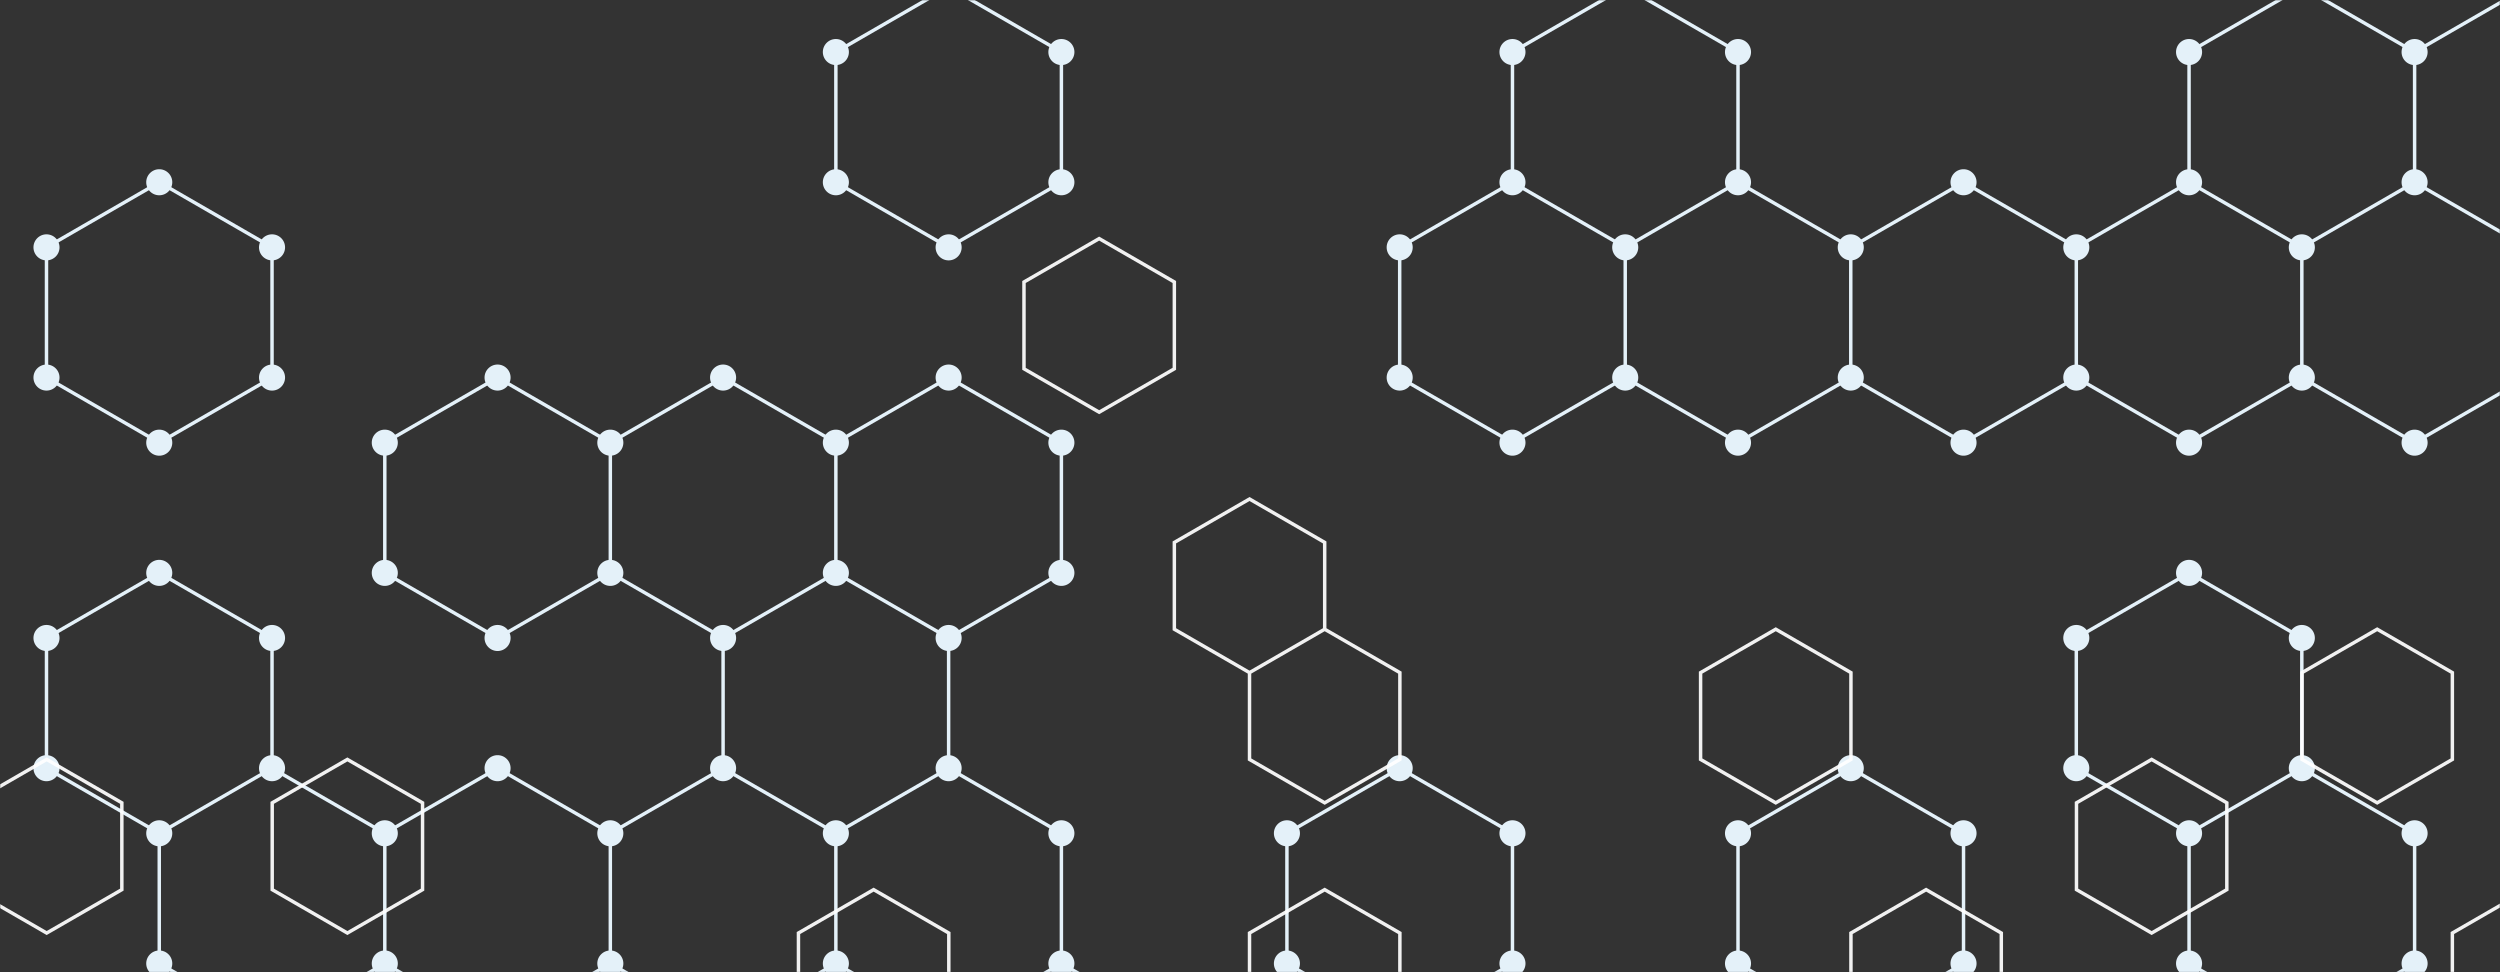 <svg xmlns="http://www.w3.org/2000/svg" version="1.1" xmlns:xlink="http://www.w3.org/1999/xlink" xmlns:svgjs="http://svgjs.com/svgjs" width="1440" height="560" preserveAspectRatio="none" viewBox="0 0 1440 560"><rect x="0" y="0" width="1440" height="560" fill="#333333" stroke="none"/><g mask="url(&quot;#SvgjsMask1011&quot;)" fill="none"><path d="M91.73 104.98L156.69 142.48L156.69 217.48L91.73 254.98L26.78 217.48L26.78 142.48zM91.73 329.98L156.69 367.48L156.69 442.48L91.73 479.98L26.78 442.48L26.78 367.48zM156.69 442.48L221.64 479.98L221.64 554.98L156.69 592.48L91.73 554.98L91.73 479.98zM286.6 217.48L351.55 254.98L351.55 329.98L286.6 367.48L221.64 329.98L221.64 254.98zM286.6 442.48L351.55 479.98L351.55 554.98L286.6 592.48L221.64 554.98L221.64 479.98zM351.55 554.98L416.5 592.48L416.5 667.48L351.55 704.98L286.6 667.48L286.6 592.48zM416.5 217.48L481.46 254.98L481.46 329.98L416.5 367.48L351.55 329.98L351.55 254.98zM481.46 329.98L546.41 367.48L546.41 442.48L481.46 479.98L416.5 442.48L416.5 367.48zM416.5 442.48L481.46 479.98L481.46 554.98L416.5 592.48L351.55 554.98L351.55 479.98zM546.41 -7.52L611.36 29.98L611.36 104.98L546.41 142.48L481.46 104.98L481.46 29.98zM546.41 217.48L611.36 254.98L611.36 329.98L546.41 367.48L481.46 329.98L481.46 254.98zM546.41 442.48L611.36 479.98L611.36 554.98L546.41 592.48L481.46 554.98L481.46 479.98zM611.36 554.98L676.32 592.48L676.32 667.48L611.36 704.98L546.41 667.48L546.41 592.48zM871.18 104.98L936.13 142.48L936.13 217.48L871.18 254.98L806.22 217.48L806.22 142.48zM806.22 442.48L871.18 479.98L871.18 554.98L806.22 592.48L741.27 554.98L741.27 479.98zM936.13 -7.52L1001.09 29.98L1001.09 104.98L936.13 142.48L871.18 104.98L871.18 29.98zM1001.09 104.98L1066.04 142.48L1066.04 217.48L1001.09 254.98L936.13 217.48L936.13 142.48zM1130.99 104.98L1195.95 142.48L1195.95 217.48L1130.99 254.98L1066.04 217.48L1066.04 142.48zM1066.04 442.48L1130.99 479.98L1130.99 554.98L1066.04 592.48L1001.09 554.98L1001.09 479.98zM1260.9 104.98L1325.85 142.48L1325.85 217.48L1260.9 254.98L1195.95 217.48L1195.95 142.48zM1260.9 329.98L1325.85 367.48L1325.85 442.48L1260.9 479.98L1195.95 442.48L1195.95 367.48zM1325.86 -7.52L1390.81 29.98L1390.81 104.98L1325.86 142.48L1260.9 104.98L1260.9 29.98zM1390.81 104.98L1455.76 142.48L1455.76 217.48L1390.81 254.98L1325.86 217.48L1325.86 142.48zM1325.86 442.48L1390.81 479.98L1390.81 554.98L1325.86 592.48L1260.9 554.98L1260.9 479.98zM1455.76 -7.52L1520.72 29.98L1520.72 104.98L1455.76 142.48L1390.81 104.98L1390.81 29.98zM1520.72 104.98L1585.67 142.48L1585.67 217.48L1520.72 254.98L1455.76 217.48L1455.76 142.48z" stroke="rgba(228, 241, 249, 1)" stroke-width="2"></path><path d="M84.23 104.98 a7.5 7.5 0 1 0 15 0 a7.5 7.5 0 1 0 -15 0zM149.19 142.48 a7.5 7.5 0 1 0 15 0 a7.5 7.5 0 1 0 -15 0zM149.19 217.48 a7.5 7.5 0 1 0 15 0 a7.5 7.5 0 1 0 -15 0zM84.23 254.98 a7.5 7.5 0 1 0 15 0 a7.5 7.5 0 1 0 -15 0zM19.28 217.48 a7.5 7.5 0 1 0 15 0 a7.5 7.5 0 1 0 -15 0zM19.28 142.48 a7.5 7.5 0 1 0 15 0 a7.5 7.5 0 1 0 -15 0zM84.23 329.98 a7.5 7.5 0 1 0 15 0 a7.5 7.5 0 1 0 -15 0zM149.19 367.48 a7.5 7.5 0 1 0 15 0 a7.5 7.5 0 1 0 -15 0zM149.19 442.48 a7.5 7.5 0 1 0 15 0 a7.5 7.5 0 1 0 -15 0zM84.23 479.98 a7.5 7.5 0 1 0 15 0 a7.5 7.5 0 1 0 -15 0zM19.28 442.48 a7.5 7.5 0 1 0 15 0 a7.5 7.5 0 1 0 -15 0zM19.28 367.48 a7.5 7.5 0 1 0 15 0 a7.5 7.5 0 1 0 -15 0zM214.14 479.98 a7.5 7.5 0 1 0 15 0 a7.5 7.5 0 1 0 -15 0zM214.14 554.98 a7.5 7.5 0 1 0 15 0 a7.5 7.5 0 1 0 -15 0zM149.19 592.48 a7.5 7.5 0 1 0 15 0 a7.5 7.5 0 1 0 -15 0zM84.23 554.98 a7.5 7.5 0 1 0 15 0 a7.5 7.5 0 1 0 -15 0zM279.1 217.48 a7.5 7.5 0 1 0 15 0 a7.5 7.5 0 1 0 -15 0zM344.05 254.98 a7.5 7.5 0 1 0 15 0 a7.5 7.5 0 1 0 -15 0zM344.05 329.98 a7.5 7.5 0 1 0 15 0 a7.5 7.5 0 1 0 -15 0zM279.1 367.48 a7.5 7.5 0 1 0 15 0 a7.5 7.5 0 1 0 -15 0zM214.14 329.98 a7.5 7.5 0 1 0 15 0 a7.5 7.5 0 1 0 -15 0zM214.14 254.98 a7.5 7.5 0 1 0 15 0 a7.5 7.5 0 1 0 -15 0zM279.1 442.48 a7.5 7.5 0 1 0 15 0 a7.5 7.5 0 1 0 -15 0zM344.05 479.98 a7.5 7.5 0 1 0 15 0 a7.5 7.5 0 1 0 -15 0zM344.05 554.98 a7.5 7.5 0 1 0 15 0 a7.5 7.5 0 1 0 -15 0zM279.1 592.48 a7.5 7.5 0 1 0 15 0 a7.5 7.5 0 1 0 -15 0zM409 592.48 a7.5 7.5 0 1 0 15 0 a7.5 7.5 0 1 0 -15 0zM409 667.48 a7.5 7.5 0 1 0 15 0 a7.5 7.5 0 1 0 -15 0zM344.05 704.98 a7.5 7.5 0 1 0 15 0 a7.5 7.5 0 1 0 -15 0zM279.1 667.48 a7.5 7.5 0 1 0 15 0 a7.5 7.5 0 1 0 -15 0zM409 217.48 a7.5 7.5 0 1 0 15 0 a7.5 7.5 0 1 0 -15 0zM473.96 254.98 a7.5 7.5 0 1 0 15 0 a7.5 7.5 0 1 0 -15 0zM473.96 329.98 a7.5 7.5 0 1 0 15 0 a7.5 7.5 0 1 0 -15 0zM409 367.48 a7.5 7.5 0 1 0 15 0 a7.5 7.5 0 1 0 -15 0zM538.91 367.48 a7.5 7.5 0 1 0 15 0 a7.5 7.5 0 1 0 -15 0zM538.91 442.48 a7.5 7.5 0 1 0 15 0 a7.5 7.5 0 1 0 -15 0zM473.96 479.98 a7.5 7.5 0 1 0 15 0 a7.5 7.5 0 1 0 -15 0zM409 442.48 a7.5 7.5 0 1 0 15 0 a7.5 7.5 0 1 0 -15 0zM473.96 554.98 a7.5 7.5 0 1 0 15 0 a7.5 7.5 0 1 0 -15 0zM538.91 -7.52 a7.5 7.5 0 1 0 15 0 a7.5 7.5 0 1 0 -15 0zM603.86 29.98 a7.5 7.5 0 1 0 15 0 a7.5 7.5 0 1 0 -15 0zM603.86 104.98 a7.5 7.5 0 1 0 15 0 a7.5 7.5 0 1 0 -15 0zM538.91 142.48 a7.5 7.5 0 1 0 15 0 a7.5 7.5 0 1 0 -15 0zM473.96 104.98 a7.5 7.5 0 1 0 15 0 a7.5 7.5 0 1 0 -15 0zM473.96 29.98 a7.5 7.5 0 1 0 15 0 a7.5 7.5 0 1 0 -15 0zM538.91 217.48 a7.5 7.5 0 1 0 15 0 a7.5 7.5 0 1 0 -15 0zM603.86 254.98 a7.5 7.5 0 1 0 15 0 a7.5 7.5 0 1 0 -15 0zM603.86 329.98 a7.5 7.5 0 1 0 15 0 a7.5 7.5 0 1 0 -15 0zM603.86 479.98 a7.5 7.5 0 1 0 15 0 a7.5 7.5 0 1 0 -15 0zM603.86 554.98 a7.5 7.5 0 1 0 15 0 a7.5 7.5 0 1 0 -15 0zM538.91 592.48 a7.5 7.5 0 1 0 15 0 a7.5 7.5 0 1 0 -15 0zM668.82 592.48 a7.5 7.5 0 1 0 15 0 a7.5 7.5 0 1 0 -15 0zM668.82 667.48 a7.5 7.5 0 1 0 15 0 a7.5 7.5 0 1 0 -15 0zM603.86 704.98 a7.5 7.5 0 1 0 15 0 a7.5 7.5 0 1 0 -15 0zM538.91 667.48 a7.5 7.5 0 1 0 15 0 a7.5 7.5 0 1 0 -15 0zM863.68 104.98 a7.5 7.5 0 1 0 15 0 a7.5 7.5 0 1 0 -15 0zM928.63 142.48 a7.5 7.5 0 1 0 15 0 a7.5 7.5 0 1 0 -15 0zM928.63 217.48 a7.5 7.5 0 1 0 15 0 a7.5 7.5 0 1 0 -15 0zM863.68 254.98 a7.5 7.5 0 1 0 15 0 a7.5 7.5 0 1 0 -15 0zM798.72 217.48 a7.5 7.5 0 1 0 15 0 a7.5 7.5 0 1 0 -15 0zM798.72 142.48 a7.5 7.5 0 1 0 15 0 a7.5 7.5 0 1 0 -15 0zM798.72 442.48 a7.5 7.5 0 1 0 15 0 a7.5 7.5 0 1 0 -15 0zM863.68 479.98 a7.5 7.5 0 1 0 15 0 a7.5 7.5 0 1 0 -15 0zM863.68 554.98 a7.5 7.5 0 1 0 15 0 a7.5 7.5 0 1 0 -15 0zM798.72 592.48 a7.5 7.5 0 1 0 15 0 a7.5 7.5 0 1 0 -15 0zM733.77 554.98 a7.5 7.5 0 1 0 15 0 a7.5 7.5 0 1 0 -15 0zM733.77 479.98 a7.5 7.5 0 1 0 15 0 a7.5 7.5 0 1 0 -15 0zM928.63 -7.52 a7.5 7.5 0 1 0 15 0 a7.5 7.5 0 1 0 -15 0zM993.59 29.98 a7.5 7.5 0 1 0 15 0 a7.5 7.5 0 1 0 -15 0zM993.59 104.98 a7.5 7.5 0 1 0 15 0 a7.5 7.5 0 1 0 -15 0zM863.68 29.98 a7.5 7.5 0 1 0 15 0 a7.5 7.5 0 1 0 -15 0zM1058.54 142.48 a7.5 7.5 0 1 0 15 0 a7.5 7.5 0 1 0 -15 0zM1058.54 217.48 a7.5 7.5 0 1 0 15 0 a7.5 7.5 0 1 0 -15 0zM993.59 254.98 a7.5 7.5 0 1 0 15 0 a7.5 7.5 0 1 0 -15 0zM1123.49 104.98 a7.5 7.5 0 1 0 15 0 a7.5 7.5 0 1 0 -15 0zM1188.45 142.48 a7.5 7.5 0 1 0 15 0 a7.5 7.5 0 1 0 -15 0zM1188.45 217.48 a7.5 7.5 0 1 0 15 0 a7.5 7.5 0 1 0 -15 0zM1123.49 254.98 a7.5 7.5 0 1 0 15 0 a7.5 7.5 0 1 0 -15 0zM1058.54 442.48 a7.5 7.5 0 1 0 15 0 a7.5 7.5 0 1 0 -15 0zM1123.49 479.98 a7.5 7.5 0 1 0 15 0 a7.5 7.5 0 1 0 -15 0zM1123.49 554.98 a7.5 7.5 0 1 0 15 0 a7.5 7.5 0 1 0 -15 0zM1058.54 592.48 a7.5 7.5 0 1 0 15 0 a7.5 7.5 0 1 0 -15 0zM993.59 554.98 a7.5 7.5 0 1 0 15 0 a7.5 7.5 0 1 0 -15 0zM993.59 479.98 a7.5 7.5 0 1 0 15 0 a7.5 7.5 0 1 0 -15 0zM1253.4 104.98 a7.5 7.5 0 1 0 15 0 a7.5 7.5 0 1 0 -15 0zM1318.35 142.48 a7.5 7.5 0 1 0 15 0 a7.5 7.5 0 1 0 -15 0zM1318.35 217.48 a7.5 7.5 0 1 0 15 0 a7.5 7.5 0 1 0 -15 0zM1253.4 254.98 a7.5 7.5 0 1 0 15 0 a7.5 7.5 0 1 0 -15 0zM1253.4 329.98 a7.5 7.5 0 1 0 15 0 a7.5 7.5 0 1 0 -15 0zM1318.35 367.48 a7.5 7.5 0 1 0 15 0 a7.5 7.5 0 1 0 -15 0zM1318.35 442.48 a7.5 7.5 0 1 0 15 0 a7.5 7.5 0 1 0 -15 0zM1253.4 479.98 a7.5 7.5 0 1 0 15 0 a7.5 7.5 0 1 0 -15 0zM1188.45 442.48 a7.5 7.5 0 1 0 15 0 a7.5 7.5 0 1 0 -15 0zM1188.45 367.48 a7.5 7.5 0 1 0 15 0 a7.5 7.5 0 1 0 -15 0zM1318.36 -7.52 a7.5 7.5 0 1 0 15 0 a7.5 7.5 0 1 0 -15 0zM1383.31 29.98 a7.5 7.5 0 1 0 15 0 a7.5 7.5 0 1 0 -15 0zM1383.31 104.98 a7.5 7.5 0 1 0 15 0 a7.5 7.5 0 1 0 -15 0zM1318.36 142.48 a7.5 7.5 0 1 0 15 0 a7.5 7.5 0 1 0 -15 0zM1253.4 29.98 a7.5 7.5 0 1 0 15 0 a7.5 7.5 0 1 0 -15 0zM1448.26 142.48 a7.5 7.5 0 1 0 15 0 a7.5 7.5 0 1 0 -15 0zM1448.26 217.48 a7.5 7.5 0 1 0 15 0 a7.5 7.5 0 1 0 -15 0zM1383.31 254.98 a7.5 7.5 0 1 0 15 0 a7.5 7.5 0 1 0 -15 0zM1318.36 217.48 a7.5 7.5 0 1 0 15 0 a7.5 7.5 0 1 0 -15 0zM1318.36 442.48 a7.5 7.5 0 1 0 15 0 a7.5 7.5 0 1 0 -15 0zM1383.31 479.98 a7.5 7.5 0 1 0 15 0 a7.5 7.5 0 1 0 -15 0zM1383.31 554.98 a7.5 7.5 0 1 0 15 0 a7.5 7.5 0 1 0 -15 0zM1318.36 592.48 a7.5 7.5 0 1 0 15 0 a7.5 7.5 0 1 0 -15 0zM1253.4 554.98 a7.5 7.5 0 1 0 15 0 a7.5 7.5 0 1 0 -15 0zM1448.26 -7.52 a7.5 7.5 0 1 0 15 0 a7.5 7.5 0 1 0 -15 0zM1513.22 29.98 a7.5 7.5 0 1 0 15 0 a7.5 7.5 0 1 0 -15 0zM1513.22 104.98 a7.5 7.5 0 1 0 15 0 a7.5 7.5 0 1 0 -15 0zM1578.17 142.48 a7.5 7.5 0 1 0 15 0 a7.5 7.5 0 1 0 -15 0zM1578.17 217.48 a7.5 7.5 0 1 0 15 0 a7.5 7.5 0 1 0 -15 0zM1513.22 254.98 a7.5 7.5 0 1 0 15 0 a7.5 7.5 0 1 0 -15 0z" fill="rgba(228, 241, 249, 1)"></path><path d="M26.88 437.43L70.18 462.43L70.18 512.43L26.88 537.43L-16.42 512.43L-16.42 462.43zM200.09 437.43L243.39 462.43L243.39 512.43L200.09 537.43L156.79 512.43L156.79 462.43zM503.21 512.43L546.51 537.43L546.51 587.43L503.21 612.43L459.91 587.43L459.91 537.43zM633.12 137.43L676.42 162.43L676.42 212.43L633.12 237.43L589.81 212.43L589.81 162.43zM719.72 287.43L763.02 312.43L763.02 362.43L719.72 387.43L676.42 362.43L676.42 312.43zM763.02 362.43L806.33 387.43L806.33 437.43L763.02 462.43L719.72 437.43L719.72 387.43zM763.02 512.43L806.33 537.43L806.33 587.43L763.02 612.43L719.72 587.43L719.72 537.43zM1022.84 362.43L1066.14 387.43L1066.14 437.43L1022.84 462.43L979.54 437.43L979.54 387.43zM1109.44 512.43L1152.75 537.43L1152.75 587.43L1109.44 612.43L1066.14 587.43L1066.14 537.43zM1239.35 437.43L1282.65 462.43L1282.65 512.43L1239.35 537.43L1196.05 512.43L1196.05 462.43zM1369.26 362.43L1412.56 387.43L1412.56 437.43L1369.26 462.43L1325.96 437.43L1325.96 387.43zM1455.86 512.43L1499.17 537.43L1499.17 587.43L1455.86 612.43L1412.56 587.43L1412.56 537.43z" stroke="rgba(255, 255, 255, 0.93)" stroke-width="2"></path></g><defs><mask id="SvgjsMask1011"><rect width="1440" height="560" fill="#ffffff"></rect></mask></defs></svg>